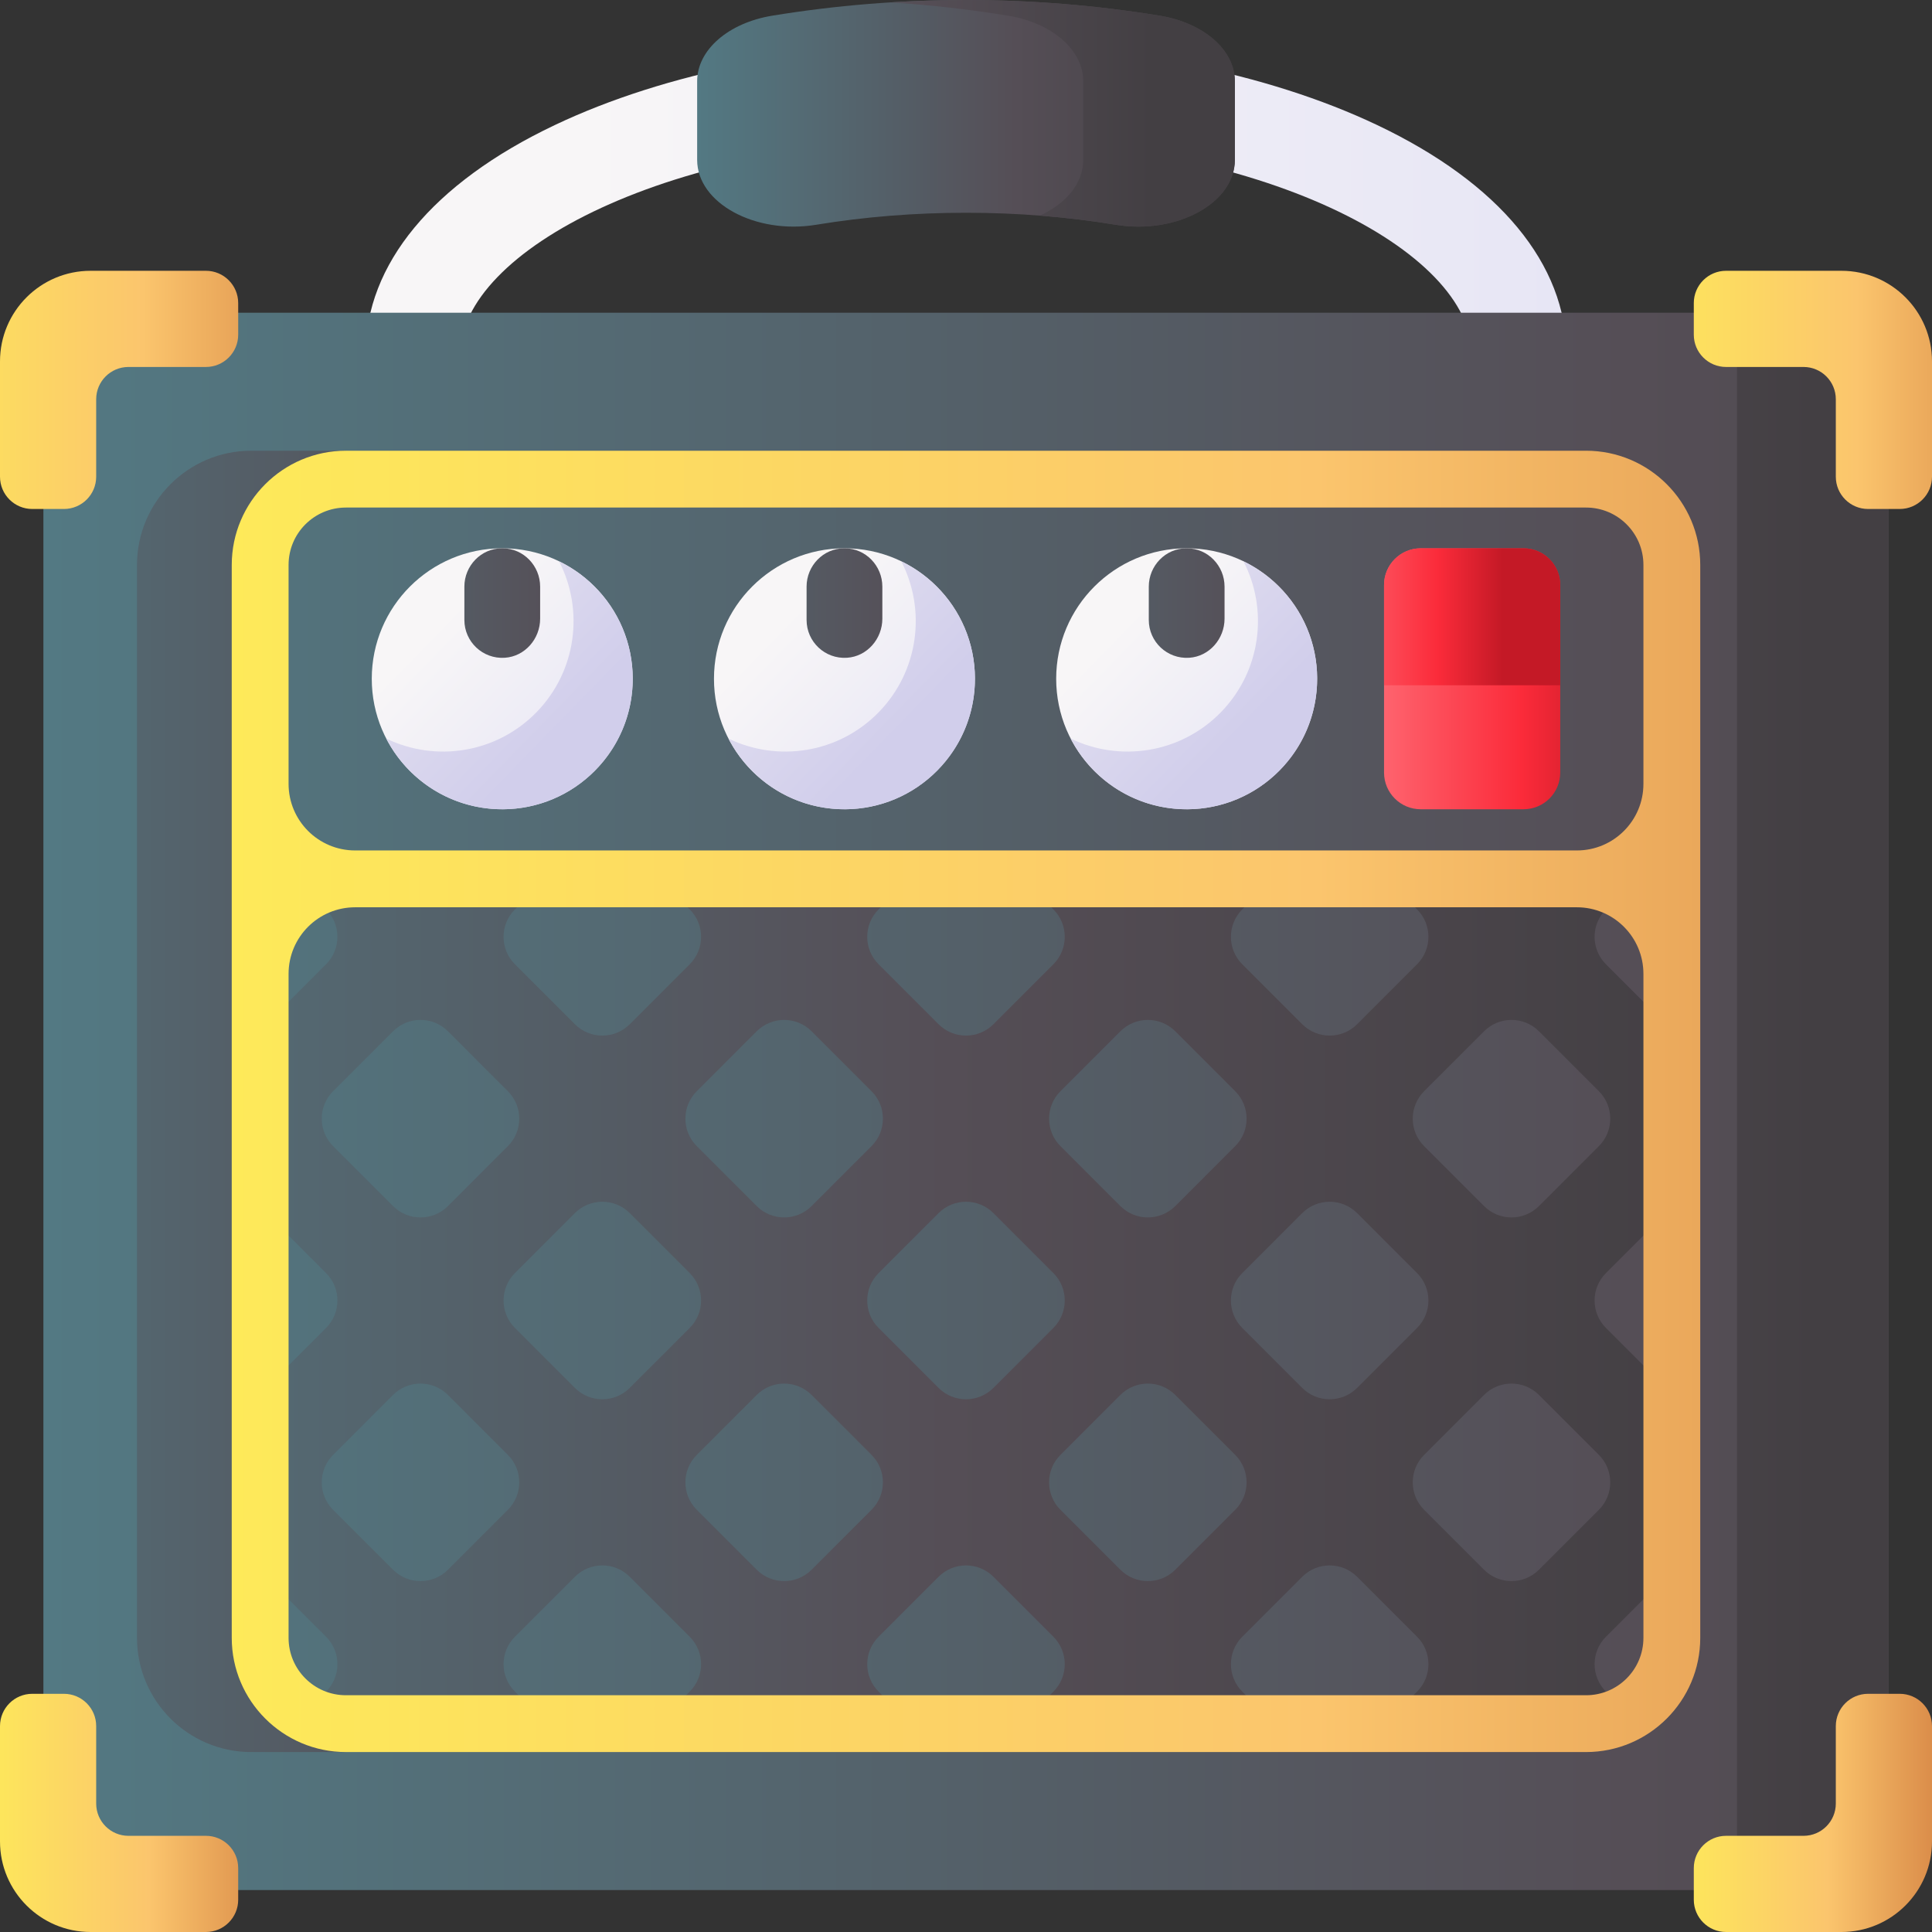 <svg id="Capa_1" enable-background="new 0 0 510 510" height="512" viewBox="0 0 510 510" width="512" xmlns="http://www.w3.org/2000/svg" xmlns:xlink="http://www.w3.org/1999/xlink"><rect x="0" y="0" width="510" height="510" fill="#333333" stroke="none"/><linearGradient id="lg1"><stop offset="0" stop-color="#f8f6f7"/><stop offset=".179" stop-color="#f8f6f7"/><stop offset="1" stop-color="#e7e6f5"/></linearGradient><linearGradient id="SVGID_1_" gradientUnits="userSpaceOnUse" x1="96.5" x2="413.5" xlink:href="#lg1" y1="52.455" y2="52.455"/><linearGradient id="lg2"><stop offset="0" stop-color="#537983"/><stop offset=".593" stop-color="#554e56"/><stop offset="1" stop-color="#433f43"/></linearGradient><linearGradient id="SVGID_2_" gradientUnits="userSpaceOnUse" x1="11.457" x2="717.01" xlink:href="#lg2" y1="290.741" y2="290.741"/><linearGradient id="SVGID_3_" gradientUnits="userSpaceOnUse" x1="-40.667" x2="243.784" xlink:href="#lg2" y1="290.741" y2="290.741"/><linearGradient id="SVGID_4_" gradientUnits="userSpaceOnUse" x1="-41" x2="449.689" xlink:href="#lg2" y1="343.501" y2="343.501"/><linearGradient id="SVGID_5_" gradientUnits="userSpaceOnUse" x1="176" x2="479" xlink:href="#lg2" y1="290.741" y2="290.741"/><linearGradient id="lg3"><stop offset="0" stop-color="#fef056"/><stop offset=".521" stop-color="#fbc56d"/><stop offset="1" stop-color="#c86d36"/></linearGradient><linearGradient id="SVGID_6_" gradientUnits="userSpaceOnUse" x1="-36" x2="105.51" xlink:href="#lg3" y1="102.921" y2="102.921"/><linearGradient id="SVGID_7_" gradientUnits="userSpaceOnUse" x1="423" x2="551.655" xlink:href="#lg3" y1="102.921" y2="102.921"/><linearGradient id="SVGID_8_" gradientUnits="userSpaceOnUse" x1="-13" x2="87.404" xlink:href="#lg3" y1="478.561" y2="478.561"/><linearGradient id="SVGID_9_" gradientUnits="userSpaceOnUse" x1="435" x2="525.934" xlink:href="#lg3" y1="478.561" y2="478.561"/><linearGradient id="SVGID_10_" gradientUnits="userSpaceOnUse" x1="13.603" x2="654.074" xlink:href="#lg3" y1="290.741" y2="290.741"/><linearGradient id="SVGID_11_" gradientTransform="matrix(.716 .698 -.698 .716 -1405.147 -330.337)" gradientUnits="userSpaceOnUse" x1="1422.369" x2="1491.262" xlink:href="#lg1" y1="-708.458" y2="-708.458"/><linearGradient id="SVGID_12_" gradientUnits="userSpaceOnUse" x1="50.75" x2="217.456" xlink:href="#lg2" y1="159.199" y2="159.199"/><linearGradient id="lg4"><stop offset="0" stop-color="#f8f6f7"/><stop offset="1" stop-color="#d1ceeb"/></linearGradient><linearGradient id="SVGID_13_" gradientTransform="matrix(.716 .698 -.698 .716 -1405.551 -331.278)" gradientUnits="userSpaceOnUse" x1="1367.983" x2="1477.87" xlink:href="#lg4" y1="-708.066" y2="-708.066"/><linearGradient id="SVGID_14_" gradientTransform="matrix(.716 .698 -.698 .716 -1405.147 -330.337)" gradientUnits="userSpaceOnUse" x1="1487.058" x2="1555.95" xlink:href="#lg1" y1="-771.51" y2="-771.51"/><linearGradient id="SVGID_15_" gradientUnits="userSpaceOnUse" x1="141.084" x2="307.79" xlink:href="#lg2" y1="159.199" y2="159.199"/><linearGradient id="SVGID_16_" gradientTransform="matrix(.716 .698 -.698 .716 -1405.551 -331.278)" gradientUnits="userSpaceOnUse" x1="1432.671" x2="1542.558" xlink:href="#lg4" y1="-771.118" y2="-771.118"/><linearGradient id="SVGID_17_" gradientTransform="matrix(.716 .698 -.698 .716 -1405.147 -330.337)" gradientUnits="userSpaceOnUse" x1="1551.746" x2="1620.638" xlink:href="#lg1" y1="-834.562" y2="-834.562"/><linearGradient id="SVGID_18_" gradientUnits="userSpaceOnUse" x1="231.418" x2="398.123" xlink:href="#lg2" y1="159.199" y2="159.199"/><linearGradient id="SVGID_19_" gradientTransform="matrix(.716 .698 -.698 .716 -1405.551 -331.278)" gradientUnits="userSpaceOnUse" x1="1497.359" x2="1607.246" xlink:href="#lg4" y1="-834.17" y2="-834.17"/><linearGradient id="lg5"><stop offset="0" stop-color="#fe646f"/><stop offset=".593" stop-color="#fb2b3a"/><stop offset="1" stop-color="#c41926"/></linearGradient><linearGradient id="SVGID_20_" gradientUnits="userSpaceOnUse" x1="364.697" x2="426.754" xlink:href="#lg5" y1="179.182" y2="179.182"/><linearGradient id="SVGID_21_" gradientUnits="userSpaceOnUse" x1="354.5" x2="396.574" xlink:href="#lg5" y1="162.82" y2="162.82"/><linearGradient id="SVGID_22_" gradientUnits="userSpaceOnUse" x1="184.029" x2="325.971" xlink:href="#lg2" y1="29.91" y2="29.91"/><linearGradient id="SVGID_23_" gradientUnits="userSpaceOnUse" x1="152" x2="304.072" xlink:href="#lg2" y1="29.909" y2="29.909"/><g><path d="m413.5 93.41h-25c0-26.917-54.826-56.91-133.5-56.91-78.673 0-133.5 29.993-133.5 56.91h-25c0-23.633 17.72-45.073 49.896-60.37 29.217-13.89 67.787-21.54 108.604-21.54 40.816 0 79.387 7.65 108.604 21.541 32.176 15.296 49.896 36.736 49.896 60.369z" fill="url(#SVGID_1_)"/><path d="m11.457 82.555h487.086v416.372h-487.086z" fill="url(#SVGID_2_)"/><path d="m91.322 126v-7.02h-25.011c-16.623 0-30.146 13.523-30.146 30.146v283.228c0 16.623 13.524 30.146 30.146 30.146h25.011v-7.02c-16.623 0-30.146-12.971-30.146-28.914v-271.652c0-15.943 13.524-28.914 30.146-28.914z" fill="url(#SVGID_3_)"/><path d="m423.932 432.056 16.068-16.068v-49.371l-16.068-16.068c-4.002-4.002-4.002-10.491 0-14.493l16.068-16.068v-49.371l-16.068-16.068c-4.002-4.002-4.002-10.491 0-14.493l5.051-5.051c-2.2-.966-4.621-1.505-7.167-1.505h-54.304l6.556 6.556c4.002 4.002 4.002 10.491 0 14.493l-15.822 15.822c-4.002 4.002-10.491 4.002-14.493 0l-15.822-15.822c-4.002-4.002-4.002-10.491 0-14.493l6.556-6.556h-62.976l6.556 6.556c4.002 4.002 4.002 10.491 0 14.493l-15.822 15.822c-4.002 4.002-10.491 4.002-14.493 0l-15.822-15.822c-4.002-4.002-4.002-10.491 0-14.493l6.556-6.556h-62.976l6.556 6.556c4.002 4.002 4.002 10.491 0 14.493l-15.822 15.822c-4.002 4.002-10.491 4.002-14.493 0l-15.822-15.822c-4.002-4.002-4.002-10.491 0-14.493l6.556-6.556h-54.301c-2.546 0-4.967.539-7.167 1.505l5.051 5.051c4.002 4.002 4.002 10.491 0 14.493l-16.068 16.068v49.371l16.068 16.068c4.002 4.002 4.002 10.491 0 14.493l-16.068 16.068v49.371l16.068 16.068c4.002 4.002 4.002 10.491 0 14.493l-5.913 5.913c1.717.661 3.57 1.04 5.514 1.04h57.215l-6.953-6.953c-4.002-4.002-4.002-10.491 0-14.493l15.822-15.822c4.002-4.002 10.491-4.002 14.493 0l15.822 15.822c4.002 4.002 4.002 10.491 0 14.493l-6.953 6.953h63.769l-6.953-6.953c-4.002-4.002-4.002-10.491 0-14.493l15.822-15.822c4.002-4.002 10.491-4.002 14.493 0l15.822 15.822c4.002 4.002 4.002 10.491 0 14.493l-6.953 6.953h63.769l-6.953-6.953c-4.002-4.002-4.002-10.491 0-14.493l15.822-15.822c4.002-4.002 10.491-4.002 14.493 0l15.822 15.822c4.002 4.002 4.002 10.491 0 14.493l-6.953 6.953h57.215c1.944 0 3.797-.379 5.514-1.04l-5.913-5.913c-4.001-4.002-4.001-10.491.001-14.493zm-17.686-159.822 15.822 15.822c4.002 4.002 4.002 10.491 0 14.493l-15.822 15.822c-4.002 4.002-10.491 4.002-14.493 0l-15.822-15.822c-4.002-4.002-4.002-10.491 0-14.493l15.822-15.822c4.003-4.002 10.491-4.002 14.493 0zm-96 0 15.822 15.822c4.002 4.002 4.002 10.491 0 14.493l-15.822 15.822c-4.002 4.002-10.491 4.002-14.493 0l-15.822-15.822c-4.002-4.002-4.002-10.491 0-14.493l15.822-15.822c4.003-4.002 10.491-4.002 14.493 0zm-96 0 15.822 15.822c4.002 4.002 4.002 10.491 0 14.493l-15.822 15.822c-4.002 4.002-10.491 4.002-14.493 0l-15.822-15.822c-4.002-4.002-4.002-10.491 0-14.493l15.822-15.822c4.003-4.002 10.491-4.002 14.493 0zm-126.314 15.822 15.822-15.822c4.002-4.002 10.491-4.002 14.493 0l15.822 15.822c4.002 4.002 4.002 10.491 0 14.493l-15.822 15.822c-4.002 4.002-10.491 4.002-14.493 0l-15.822-15.822c-4.002-4.002-4.002-10.491 0-14.493zm15.822 126.315-15.822-15.822c-4.002-4.002-4.002-10.491 0-14.493l15.822-15.822c4.002-4.002 10.491-4.002 14.493 0l15.822 15.822c4.002 4.002 4.002 10.491 0 14.493l-15.822 15.822c-4.003 4.002-10.491 4.002-14.493 0zm32.178-78.315 15.822-15.822c4.002-4.002 10.491-4.002 14.493 0l15.822 15.822c4.002 4.002 4.002 10.491 0 14.493l-15.822 15.822c-4.002 4.002-10.491 4.002-14.493 0l-15.822-15.822c-4.002-4.002-4.002-10.491 0-14.493zm63.822 78.315-15.822-15.822c-4.002-4.002-4.002-10.491 0-14.493l15.822-15.822c4.002-4.002 10.491-4.002 14.493 0l15.822 15.822c4.002 4.002 4.002 10.491 0 14.493l-15.822 15.822c-4.003 4.002-10.491 4.002-14.493 0zm32.178-78.315 15.822-15.822c4.002-4.002 10.491-4.002 14.493 0l15.822 15.822c4.002 4.002 4.002 10.491 0 14.493l-15.822 15.822c-4.002 4.002-10.491 4.002-14.493 0l-15.822-15.822c-4.002-4.002-4.002-10.491 0-14.493zm63.822 78.315-15.822-15.822c-4.002-4.002-4.002-10.491 0-14.493l15.822-15.822c4.002-4.002 10.491-4.002 14.493 0l15.822 15.822c4.002 4.002 4.002 10.491 0 14.493l-15.822 15.822c-4.003 4.002-10.491 4.002-14.493 0zm32.178-78.315 15.822-15.822c4.002-4.002 10.491-4.002 14.493 0l15.822 15.822c4.002 4.002 4.002 10.491 0 14.493l-15.822 15.822c-4.002 4.002-10.491 4.002-14.493 0l-15.822-15.822c-4.002-4.002-4.002-10.491 0-14.493zm48 48 15.822-15.822c4.002-4.002 10.491-4.002 14.493 0l15.822 15.822c4.002 4.002 4.002 10.491 0 14.493l-15.822 15.822c-4.002 4.002-10.491 4.002-14.493 0l-15.822-15.822c-4.002-4.002-4.002-10.491 0-14.493z" fill="url(#SVGID_4_)"/><path d="m458.523 82.555h40.02v416.372h-40.02z" fill="url(#SVGID_5_)"/><g><path d="m33.909 96.872h20.45c4.705 0 8.519-3.814 8.519-8.519v-8.352c0-4.705-3.814-8.519-8.519-8.519h-30.44c-13.21 0-23.919 10.709-23.919 23.919v30.44c0 4.705 3.814 8.519 8.519 8.519h8.352c4.705 0 8.519-3.814 8.519-8.519v-20.45c0-4.705 3.814-8.519 8.519-8.519z" fill="url(#SVGID_6_)"/><path d="m476.091 96.872h-20.45c-4.705 0-8.519-3.814-8.519-8.519v-8.352c0-4.705 3.814-8.519 8.519-8.519h30.44c13.21 0 23.919 10.709 23.919 23.919v30.44c0 4.705-3.814 8.519-8.519 8.519h-8.352c-4.705 0-8.519-3.814-8.519-8.519v-20.45c0-4.705-3.814-8.519-8.519-8.519z" fill="url(#SVGID_7_)"/><path d="m33.909 484.61h20.45c4.705 0 8.519 3.814 8.519 8.519v8.352c0 4.705-3.814 8.519-8.519 8.519h-30.44c-13.21 0-23.919-10.709-23.919-23.919v-30.44c0-4.705 3.814-8.519 8.519-8.519h8.352c4.705 0 8.519 3.814 8.519 8.519v20.45c0 4.705 3.814 8.519 8.519 8.519z" fill="url(#SVGID_8_)"/><path d="m476.091 484.61h-20.45c-4.705 0-8.519 3.814-8.519 8.519v8.352c0 4.705 3.814 8.519 8.519 8.519h30.44c13.21 0 23.919-10.709 23.919-23.919v-30.44c0-4.705-3.814-8.519-8.519-8.519h-8.352c-4.705 0-8.519 3.814-8.519 8.519v20.45c0 4.705-3.814 8.519-8.519 8.519z" fill="url(#SVGID_9_)"/></g><path d="m418.678 118.98h-327.356c-16.623 0-30.146 13.523-30.146 30.146v283.228c0 16.623 13.524 30.146 30.146 30.146h327.355c16.623 0 30.146-13.523 30.146-30.146v-283.227c.001-16.623-13.522-30.147-30.145-30.147zm-327.356 15h327.355c8.365 0 15.146 6.781 15.146 15.146v57.796c0 9.708-7.87 17.577-17.577 17.577h-322.493c-9.708 0-17.577-7.87-17.577-17.577v-57.796c0-8.364 6.781-15.146 15.146-15.146zm327.356 313.521h-327.356c-8.365 0-15.146-6.781-15.146-15.146v-175.278c0-9.708 7.87-17.577 17.577-17.577h322.494c9.708 0 17.577 7.87 17.577 17.577v175.278c0 8.365-6.781 15.146-15.146 15.146z" fill="url(#SVGID_10_)"/><g><g><circle cx="132.583" cy="179.182" fill="url(#SVGID_11_)" r="34.446"/><path d="m142.583 163.313v-8.46c0-5.501-4.397-10.092-9.897-10.109-.067 0-.135 0-.202 0-5.502.014-9.901 4.608-9.9 10.109v8.803c0 5.743 4.841 10.355 10.666 9.978 5.314-.344 9.333-4.995 9.333-10.321z" fill="url(#SVGID_12_)"/><path d="m156.626 154.515c-2.731-2.662-5.793-4.769-9.047-6.343 6.609 12.814 4.669 28.936-5.949 39.829-10.617 10.893-26.684 13.245-39.663 6.967 1.657 3.212 3.842 6.22 6.572 8.882 13.623 13.279 35.432 12.999 48.71-.624 13.28-13.624 13.001-35.432-.623-48.711z" fill="url(#SVGID_13_)"/></g></g><g><g><circle cx="222.917" cy="179.182" fill="url(#SVGID_14_)" r="34.446"/><path d="m232.917 163.313v-8.46c0-5.501-4.397-10.092-9.897-10.109-.067 0-.135 0-.202 0-5.502.014-9.901 4.608-9.9 10.109v8.803c0 5.743 4.841 10.355 10.666 9.978 5.314-.344 9.333-4.995 9.333-10.321z" fill="url(#SVGID_15_)"/><path d="m246.96 154.515c-2.731-2.662-5.793-4.769-9.047-6.343 6.609 12.814 4.669 28.936-5.949 39.829-10.617 10.893-26.684 13.245-39.663 6.967 1.657 3.212 3.842 6.22 6.572 8.882 13.623 13.279 35.432 12.999 48.71-.624s13-35.432-.623-48.711z" fill="url(#SVGID_16_)"/></g></g><g><g><circle cx="313.251" cy="179.182" fill="url(#SVGID_17_)" r="34.446"/><path d="m323.251 163.313v-8.46c0-5.501-4.397-10.092-9.897-10.109-.067 0-.135 0-.202 0-5.502.014-9.901 4.608-9.9 10.109v8.803c0 5.743 4.841 10.355 10.666 9.978 5.313-.344 9.333-4.995 9.333-10.321z" fill="url(#SVGID_18_)"/><path d="m337.294 154.515c-2.731-2.662-5.793-4.769-9.047-6.343 6.609 12.814 4.669 28.936-5.949 39.829-10.617 10.893-26.684 13.245-39.663 6.967 1.657 3.212 3.842 6.22 6.572 8.882 13.623 13.279 35.432 12.999 48.71-.624s13-35.432-.623-48.711z" fill="url(#SVGID_19_)"/></g></g><path d="m402.18 213.625h-27.144c-5.348 0-9.683-4.335-9.683-9.683v-49.519c0-5.348 4.335-9.683 9.683-9.683h27.144c5.348 0 9.683 4.335 9.683 9.683v49.519c0 5.348-4.335 9.683-9.683 9.683z" fill="url(#SVGID_20_)"/><path d="m402.18 144.739h-27.144c-5.348 0-9.683 4.335-9.683 9.683v26.478h46.51v-26.478c0-5.347-4.335-9.683-9.683-9.683z" fill="url(#SVGID_21_)"/><g><path d="m255 56.162c13.525 0 26.763 1.07 39.555 3.169 16.02 2.629 31.416-5.69 31.416-17.141v-20.737c0-8.283-8.246-15.421-19.836-17.316-16.678-2.727-33.841-4.136-51.135-4.136s-34.457 1.409-51.134 4.136c-11.59 1.896-19.836 9.033-19.836 17.316v20.737c0 11.451 15.396 19.77 31.416 17.141 12.791-2.1 26.029-3.169 39.554-3.169z" fill="url(#SVGID_22_)"/><path d="m325.97 21.456v20.732c0 11.451-15.4 19.772-31.42 17.142-6.58-1.078-13.27-1.885-20.06-2.414 6.83-3.11 11.46-8.446 11.46-14.728v-20.732c0-8.286-8.25-15.424-19.84-17.316-10.21-1.67-20.62-2.845-31.12-3.506 6.64-.418 13.32-.634 20.01-.634 17.29 0 34.46 1.412 51.13 4.139 11.59 1.893 19.84 9.031 19.84 17.317z" fill="url(#SVGID_23_)"/></g></g></svg>